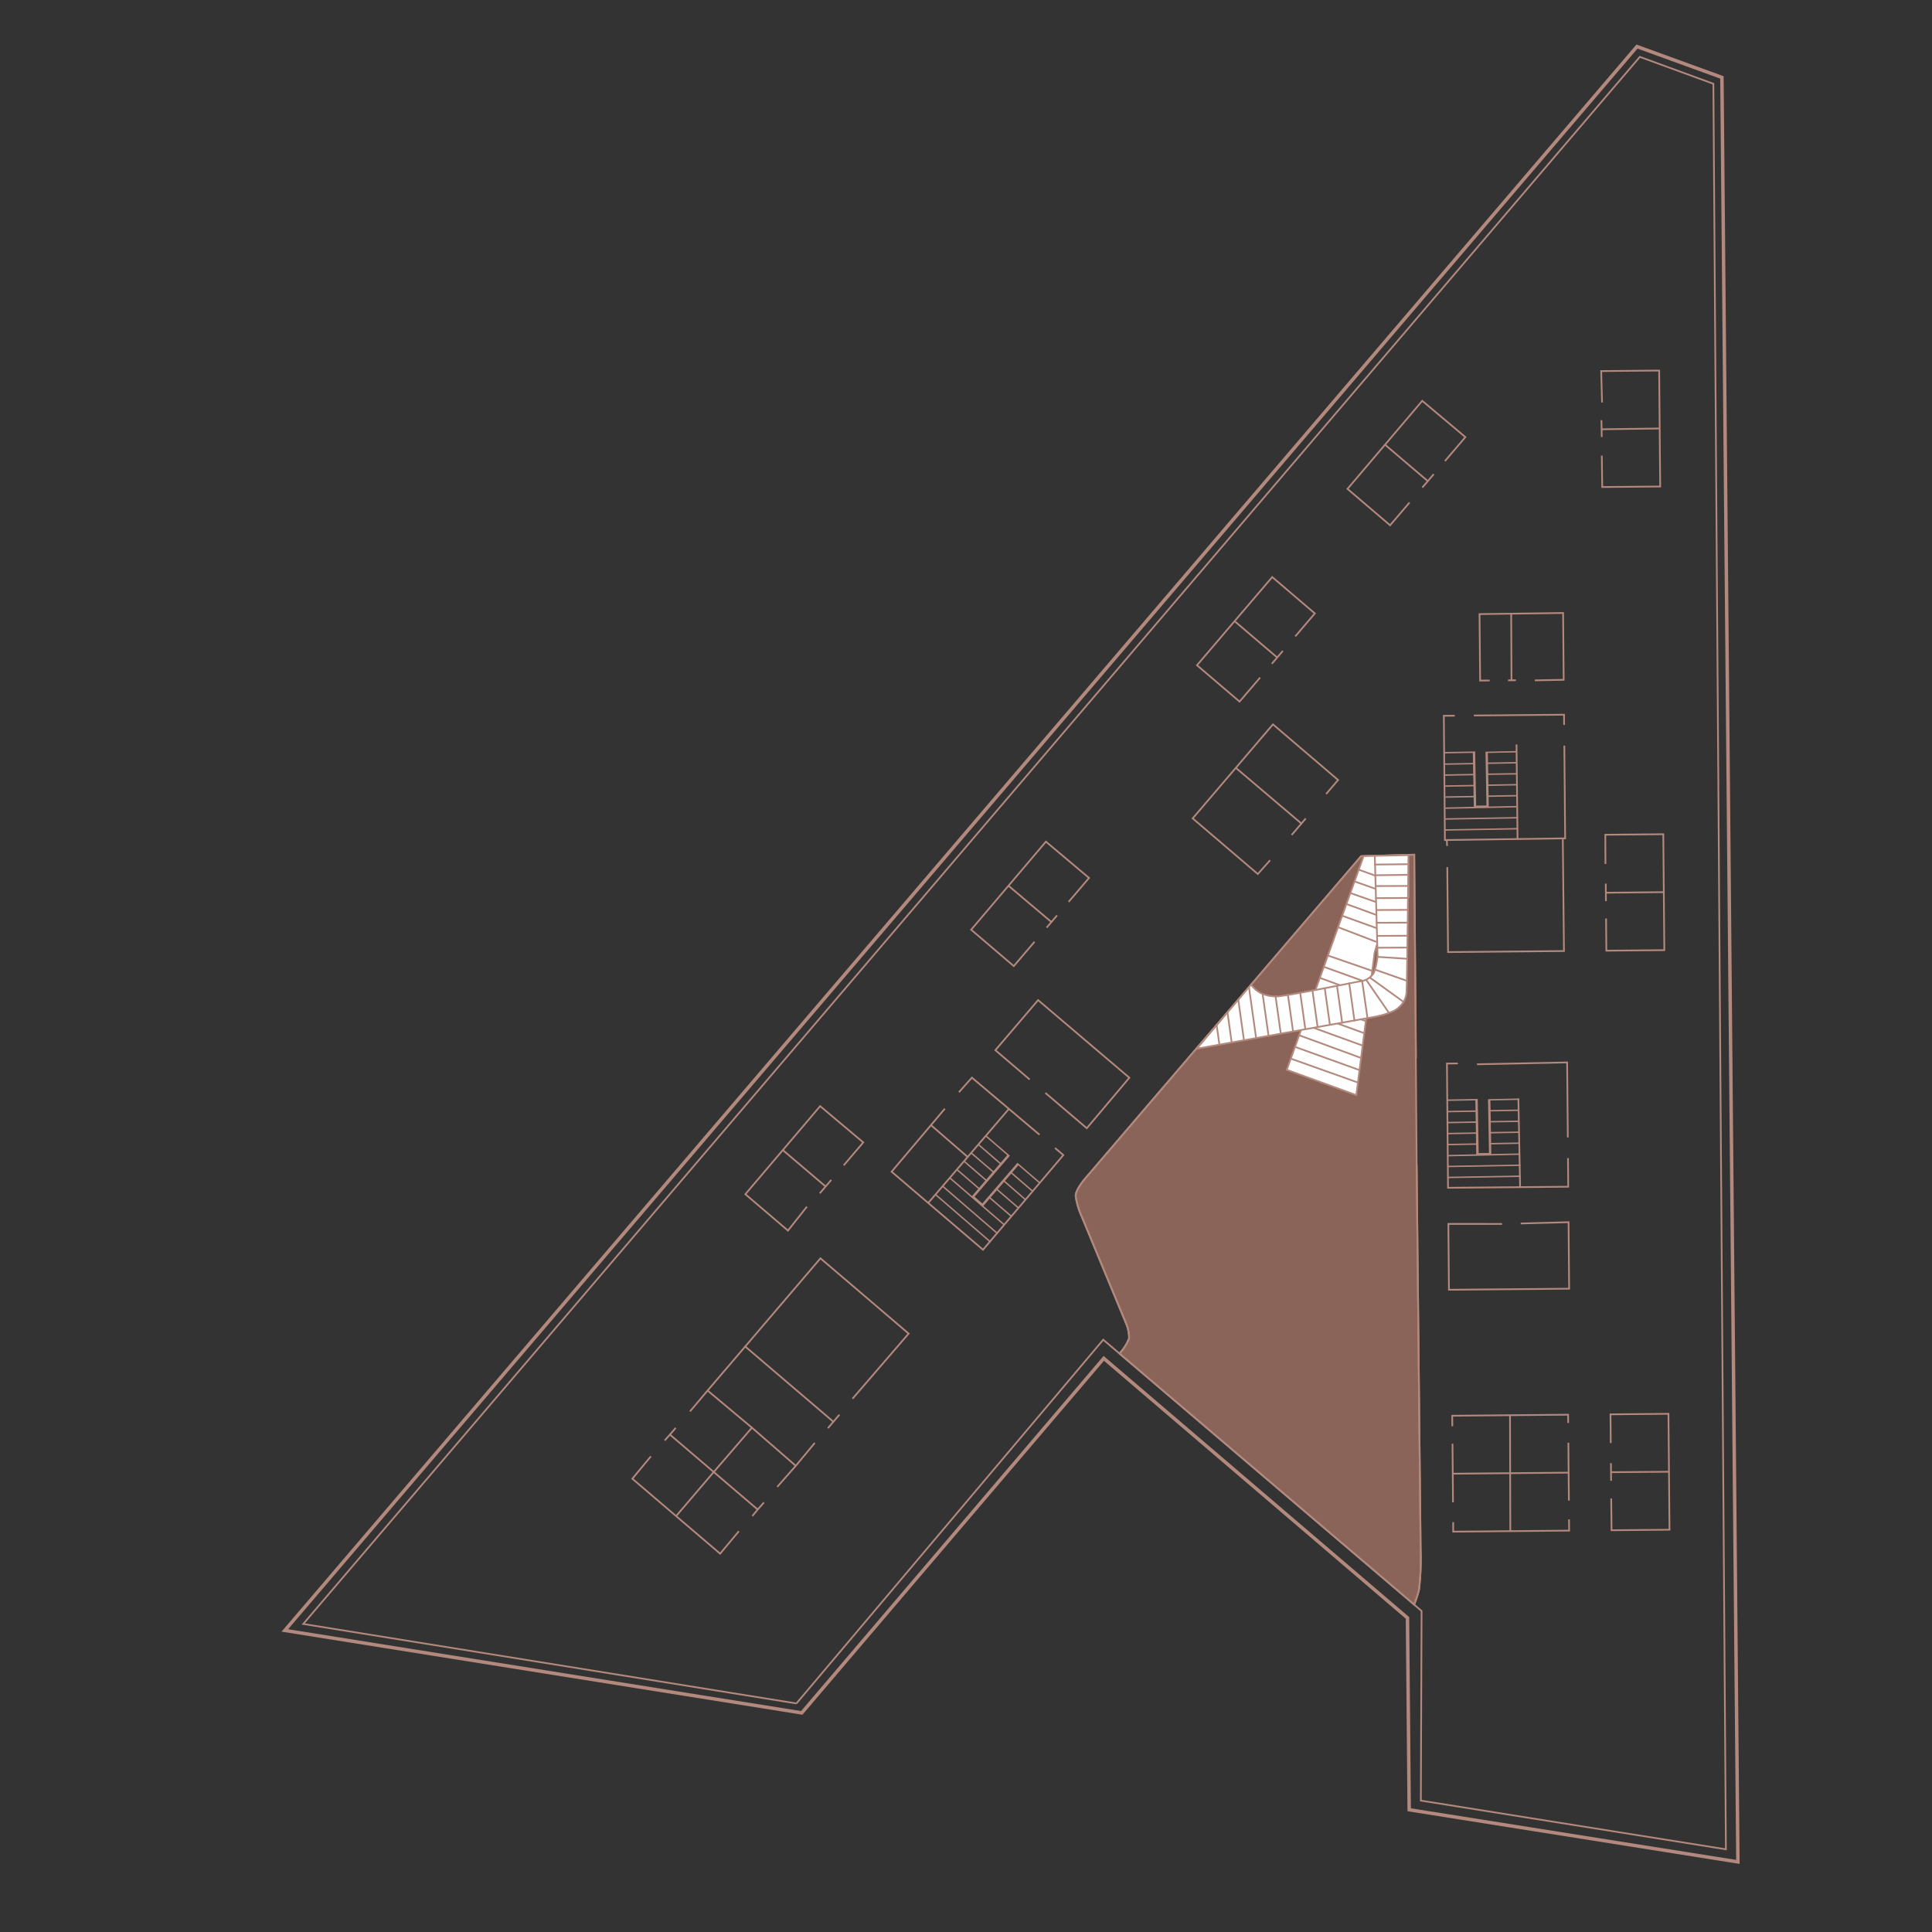 <svg xmlns="http://www.w3.org/2000/svg" xmlns:xlink="http://www.w3.org/1999/xlink" viewBox="0 -85 90 90"><rect x="0" y="-85" width="90" height="90" fill="#333333" stroke="none"/><defs><style>.cls-1,.cls-11,.cls-12,.cls-13,.cls-3,.cls-6{fill:none;}.cls-2{fill:#8a6459;}.cls-11,.cls-13,.cls-2,.cls-3,.cls-4,.cls-5,.cls-6{stroke:#b4897d;}.cls-11,.cls-12,.cls-2,.cls-3,.cls-4,.cls-5,.cls-6{stroke-width:0.08px;}.cls-12,.cls-3,.cls-4{stroke-miterlimit:10;}.cls-4,.cls-5{fill:#fff;}.cls-5,.cls-6{stroke-linecap:square;}.cls-7{clip-path:url(#clip-path);}.cls-8{fill:#b4897d;}.cls-9{clip-path:url(#clip-path-2);}.cls-10{clip-path:url(#clip-path-3);}.cls-12{stroke:#000;}.cls-13{stroke-width:0.16px;}</style><clipPath id="clip-path"><polygon class="cls-1" points="46.633 63.251 43.473 61.514 45.36 58.09 48.521 59.827 46.633 63.251"/></clipPath><clipPath id="clip-path-2"><rect class="cls-1" x="24.921" y="45.804" width="3.635" height="3.91" transform="translate(-10.002 7.188) rotate(-12.92)"/></clipPath><clipPath id="clip-path-3"><polygon class="cls-1" points="38.93 77.487 35.77 75.751 37.657 72.327 40.817 74.063 38.93 77.487"/></clipPath></defs>
<g id='wrapper' transform='rotate(28), scale(1, -1)'>
<title>3</title><g id="Stairs_Outline" data-name="Stairs Outline"><path class="cls-2" d="M43.829,58.139,36.957,70.825l-.253-.14.948-1.725-1.494-.611L35.271,69.87l-.47-.27-4.272-19.17s-.195-.76-.035-1.048A3.483,3.483,0,0,1,31.18,48.68l4.188-3.449a1.73,1.73,0,0,0,.436-.535,2.163,2.163,0,0,0-.064-.836L53.351,39.981a4.49,4.49,0,0,1-.126.724,12.197,12.197,0,0,1-.812,1.686L43.829,58.139"/><path class="cls-3" d="M36.704,70.685l-1.903-1.086-4.272-19.17s-.195-.76-.035-1.048A3.483,3.483,0,0,1,31.18,48.68l4.188-3.449a1.73,1.73,0,0,0,.436-.535,2.163,2.163,0,0,0-.064-.836"/><polyline class="cls-3" points="41.477 62.498 36.957 70.825 36.704 70.685"/><path class="cls-3" d="M53.351,39.981a4.49,4.49,0,0,1-.126.724,12.197,12.197,0,0,1-.812,1.686L43.829,58.139"/><line class="cls-1" x2="7.5"/><path class="cls-4" d="M37.468,65.93l-.939,4.655L34.906,69.66l1.511-10.472,3.414.481Zm2.155-5.708-3.285-.484m3.079,1.03-3.162-.455m-.082.569,3.029.418m-.21.543-2.91-.413m-.084.566,2.784.391m-2.852.17,2.673.363m-.212.561-2.548-.358m2.341.907-2.418-.336m-.078.542,2.284.328m-2.364.225,2.161.34M35.415,66.18l1.975.242m-2.062.317,1.921.276m-.113.56-1.891-.261m-.077.537,1.827.278m-.084.566L35.085,68.42m-.083.575,1.795.257"/></g><g id="Stairs"><path class="cls-5" d="M32.255,58.091l6.659,5.232s.65.531.744.88a1.014,1.014,0,0,1-.06.893c-.183.406-2.87,5.584-2.87,5.584l-1.37-.763,2.292-4.034a3.069,3.069,0,0,0,.229-.802.862.862,0,0,0-.402-.664c-.225-.179-2.283-1.871-2.872-2.289a1.639,1.639,0,0,0-.946-.352,1.291,1.291,0,0,0-.572.138Z"/><line class="cls-6" x1="38.608" y1="63.081" x2="37.589" y2="64.472"/><line class="cls-6" x1="38.121" y1="62.7" x2="37.098" y2="64.109"/><line class="cls-6" x1="37.664" y1="62.342" x2="36.676" y2="63.702"/><line class="cls-6" x1="37.176" y1="62.026" x2="36.206" y2="63.361"/><line class="cls-6" x1="36.734" y1="61.645" x2="35.742" y2="63.011"/><line class="cls-6" x1="36.273" y1="61.293" x2="35.31" y2="62.619"/><line class="cls-6" x1="35.826" y1="60.921" x2="34.829" y2="62.293"/><line class="cls-6" x1="35.36" y1="60.574" x2="34.359" y2="61.953"/><line class="cls-6" x1="34.925" y1="60.188" x2="33.792" y2="61.745"/><line class="cls-6" x1="34.456" y1="59.834" x2="33.067" y2="61.745"/><line class="cls-6" x1="34.005" y1="59.477" x2="32.893" y2="61.009"/><line class="cls-6" x1="33.545" y1="59.122" x2="32.742" y2="60.229"/><line class="cls-6" x1="33.067" y1="58.792" x2="32.558" y2="59.493"/><line class="cls-6" x1="38.938" y1="66.387" x2="37.691" y2="65.825"/><line class="cls-6" x1="39.373" y1="65.471" x2="37.859" y2="65.241"/><line class="cls-6" x1="39.713" y1="64.54" x2="37.869" y2="64.793"/><line class="cls-6" x1="39.354" y1="63.777" x2="37.733" y2="64.619"/><line class="cls-6" x1="38.675" y1="66.839" x2="37.512" y2="66.212"/><line class="cls-6" x1="38.421" y1="67.329" x2="37.224" y2="66.683"/><line class="cls-6" x1="38.163" y1="67.883" x2="36.903" y2="67.204"/><line class="cls-6" x1="37.859" y1="68.395" x2="36.62" y2="67.727"/><line class="cls-6" x1="37.589" y1="68.879" x2="36.334" y2="68.202"/><line class="cls-6" x1="37.352" y1="69.387" x2="36.084" y2="68.707"/><line class="cls-6" x1="37.087" y1="69.832" x2="35.826" y2="69.14"/><line class="cls-6" x1="36.864" y1="70.274" x2="35.56" y2="69.563"/><g class="cls-7"><path class="cls-8" d="M45.405,58.251l2.972,1.646-.032.058-2.972-1.646Zm2.729,2.097L45.177,58.71l-.032.058,2.957,1.638Zm-1.533,2.743.032-.058-1.169-.652.215-.388,1.129.625.032-.058-1.129-.625.216-.389,1.146.63.032-.058-1.146-.63.216-.39,1.139.631.032-.058-1.139-.631.216-.39,1.124.624.032-.058-1.124-.624.217-.392,1.135.633.032-.058-2.906-1.624-.032.058,1.158.65-.215.387-1.149-.636-.032.058,1.149.636-.216.39L44.45,60.059l-.032.058,1.148.636-.216.39-1.132-.627-.032.058,1.132.627-.216.389-1.148-.636-.032.058,1.147.636-.226.407-1.162-.644-.032.058,1.162.644,0,.001.097.054L46.133,59.96l.42.233-1.216,2.19Z"/></g><g class="cls-9"><path class="cls-8" d="M24.67,46.35l3.313-.753.015.065-3.313.753Zm3.432-.255-3.296.749.015.065,3.296-.749Zm-1.193,3.507L26.352,47.14l.468-.106.553,2.443,1.386-.312L28.744,49.1l-1.278.29-.098-.433,1.258-.286-.015-.065-1.258.286-.098-.434,1.274-.294L28.515,48.1l-1.274.294-.098-.435,1.27-.288-.015-.065-1.27.289L27.03,47.46l1.268-.287-.015-.065-1.268.287-.099-.437,1.303-.295-.015-.065-3.29.745.015.065,1.303-.295.098.431-1.281.291.015.065,1.28-.291.098.434-1.28.291.015.065,1.28-.291.098.435-1.308.294.015.065,1.308-.294.098.434-1.279.291.015.065,1.279-.291.103.455-1.296.294.015.065Z"/></g><g class="cls-10"><path class="cls-8" d="M37.701,72.488l2.972,1.646-.032.058-2.972-1.646ZM40.43,74.585l-2.957-1.638-.032.058,2.957,1.638Zm-1.533,2.743.032-.058-1.169-.652.215-.388,1.16.643.032-.058-1.16-.643.216-.389,1.146.63.032-.058-1.146-.63.216-.39,1.139.631.032-.058-1.139-.631.216-.39,1.124.624.032-.058-1.124-.624.217-.392,1.135.633.032-.058L37.232,73.39l-.032.058,1.158.65-.215.387-1.149-.636-.032.058,1.149.636-.216.39-1.149-.636-.032.058,1.148.636-.216.39-1.174-.65-.032.058,1.173.65-.216.389L36.25,75.191l-.032.058,1.147.636-.226.407-1.162-.644-.032.058,1.162.644,0,.001.097.054,1.226-2.208.42.233-1.216,2.19Z"/></g></g><g id="NEW_Inner" data-name="NEW Inner"><polyline class="cls-11" points="18.716 29.383 18.443 28.058 23.693 26.895 23.972 28.228"/><path class="cls-11" d="M19.025,30.695"/><polyline class="cls-11" points="24.195 29.148 24.273 29.532 19.025 30.694 18.937 30.338"/><polyline class="cls-11" points="21.065 27.501 21.649 30.137 22.246 32.773 24.883 32.163 24.581 30.89"/><line class="cls-11" x1="24.375" y1="29.958" x2="24.273" y2="29.532"/><polyline class="cls-11" points="22.246 32.773 19.61 33.33 19.342 32.089"/><line class="cls-11" x1="19.025" y1="30.695" x2="19.116" y2="31.097"/><polyline class="cls-11" points="19.61 33.33 20.194 35.966 25.466 34.798 25.381 34.412"/><line class="cls-11" x1="24.883" y1="32.163" x2="25.164" y2="33.522"/><polyline class="cls-11" points="20.194 35.966 21.36 41.238 26.633 40.07 25.749 36.163"/><line class="cls-11" x1="25.466" y1="34.798" x2="25.559" y2="35.219"/><path class="cls-11" d="M19.674,43.066c-.009-.04-.257-1.398-.257-1.398l-2.548.564L18.019,47.49l2.567-.549-.303-1.37"/><line class="cls-11" x1="19.912" y1="43.897" x2="20.09" y2="44.7"/><line class="cls-11" x1="20.007" y1="44.304" x2="17.453" y2="44.864"/><polyline class="cls-11" points="23.205 50.113 22.392 46.356 27.859 45.145 29.092 50.796 28.594 50.906"/><polyline class="cls-11" points="27.667 51.112 23.638 51.981 23.423 51.099"/><polyline class="cls-11" points="22.988 49.134 25.199 48.626 24.582 45.871"/><line class="cls-11" x1="25.845" y1="51.515" x2="25.199" y2="48.626"/><polyline class="cls-11" points="26.057 53.168 24.002 53.623 24.665 56.617 30.116 55.421 29.469 52.413 26.995 52.96"/><polyline class="cls-11" points="23.243 58.942 22.921 57.485 20.372 58.049 21.521 63.307 24.088 62.757 23.772 61.326"/><polyline class="cls-11" points="23.431 59.787 23.505 60.121 20.946 60.674"/><path class="cls-11" d="M23.592,60.517l-.087-.396"/><polyline class="cls-11" points="31.149 67.445 30.945 66.609 27.049 67.472 28.295 73.096 32.19 72.233 32.005 71.393"/><polyline class="cls-11" points="27.719 70.495 31.635 69.639 31.703 69.946"/><line class="cls-11" x1="31.483" y1="68.953" x2="31.634" y2="69.639"/><polyline class="cls-11" points="26.743 74.74 26.423 73.302 23.876 73.866 25.043 79.139 27.591 78.575 27.288 77.204"/><polyline class="cls-11" points="27.094 76.333 27.007 75.939 26.924 75.564"/><line class="cls-11" x1="24.454" y1="76.503" x2="27.007" y2="75.939"/><polyline class="cls-11" points="29.06 85.207 28.759 83.846 26.21 84.411 27.36 89.668 29.927 89.12 29.61 87.685"/><line class="cls-11" x1="29.437" y1="86.904" x2="29.259" y2="86.103"/><line class="cls-11" x1="26.777" y1="87.052" x2="29.343" y2="86.488"/><polyline class="cls-11" points="35.944 91.341 36.647 90.059 39.02 91.348 36.442 96.095 34.069 94.805 34.791 93.533"/><line class="cls-11" x1="35.153" y1="92.79" x2="35.536" y2="92.105"/><line class="cls-11" x1="37.728" y1="93.721" x2="35.359" y2="92.421"/><polyline class="cls-11" points="38.104 80.633 39.278 81.287 37.793 84.022 34.38 82.149 35.858 79.428 36.249 79.64"/><line class="cls-11" x1="37.321" y1="80.223" x2="37.001" y2="80.048"/><line class="cls-11" x1="35.687" y1="82.832" x2="37.142" y2="80.126"/><polyline class="cls-11" points="36.364 77.854 40.055 79.859 40.283 79.439"/><line class="cls-11" x1="38.753" y1="77.594" x2="40.862" y2="73.729"/><path class="cls-11" d="M35.583,77.429l-.448-.243,2.763-5.088,4.908,2.7s-2.029,3.731-2.062,3.796"/><polyline class="cls-11" points="45.023 74.626 44.379 75.825 46.752 77.114 49.33 72.368 46.957 71.079 46.241 72.398"/><line class="cls-11" x1="45.467" y1="73.823" x2="45.858" y2="73.106"/><line class="cls-11" x1="48.041" y1="74.743" x2="45.662" y2="73.448"/><polyline class="cls-11" points="44.121 63.577 47.788 65.624 49.456 62.555"/><polyline class="cls-11" points="49.915 61.709 50.551 60.536 45.63 57.864 42.868 62.951 43.316 63.194"/><polyline class="cls-11" points="49.402 57.986 51.341 59.084 52.819 56.362 47.898 53.69 46.434 56.385 48.643 57.559"/><polyline class="cls-11" points="59.138 48.652 59.846 47.354 62.218 48.643 59.64 53.388 57.268 52.099 57.907 50.922"/><polyline class="cls-11" points="58.355 50.097 58.554 49.73 58.746 49.377"/><line class="cls-11" x1="60.927" y1="51.015" x2="58.554" y2="49.73"/><line class="cls-11" x1="52.715" y1="45.034" x2="51.412" y2="47.433"/><polyline class="cls-11" points="57.443 47.642 56.82 48.784 52.063 46.2"/><polyline class="cls-11" points="57.859 46.871 58.109 46.411 53.364 43.834 53.154 44.225"/><line class="cls-11" x1="56.156" y1="50.01" x2="56.82" y2="48.784"/><polyline class="cls-11" points="55.717 50.818 55.531 51.156 53.154 49.865 50.788 48.579 51.022 48.149"/><line class="cls-11" x1="55.702" y1="45.102" x2="53.154" y2="49.865"/><polyline class="cls-11" points="42.707 74.75 45.221 70.137 40.476 67.559 38.588 71.035"/><line class="cls-11" x1="37.972" y1="72.146" x2="38.117" y2="71.903"/><path class="cls-12" d="M40.862,73.729"/><line class="cls-11" x1="46.575" y1="63.069" x2="48.585" y2="59.46"/></g><g id="NEW_Outer" data-name="NEW Outer"><polygon class="cls-13" points="30.533 22.132 7.467 14.218 28.444 108.936 32.613 109.524 72.296 36.476 57.635 31.432 53.369 39.286 35.201 43.319 30.533 22.132"/><polyline class="cls-11" points="30.107 22.404 8.083 14.887 28.787 108.574 32.4 109.076 71.527 36.732 57.915 32.063 53.798 39.878 34.772 44.074 30.107 22.404"/></g>
<g class="rooms">
<g id="storey-U2">
        <g id="product-U2-Y06-M">
        </g>
        <g id="product-U2-Y09-I">
        </g>
        <g id="product-U2-X10-M">
        </g>
        <g id="product-U2-Y07-M">
        </g>
        <g id="product-U2-X08-M">
        </g>
        <g id="product-U2-X12-S">
        </g>
        <g id="product-U2-X08-G">
        </g>
        <g id="product-U2-Y08-O">
        </g>
        <g id="product-U2-Y06-I">
        </g>
        <g id="product-U2-X07-G">
        </g>
        <g id="product-U2-X13-R">
        </g>
        <g id="product-U2-X07-H">
        </g>
        <g id="product-U2-Y08-L">
        </g>
        <g id="product-U2-Y08-I">
        </g>
        <g id="product-U2-Y07-J">
        </g>
        <g id="product-U2-X07-K">
        </g>
        <g id="product-U2-X05-A">
        </g>
        <g id="product-U2-X11-A">
        </g>
        <g id="product-U2-Y03-A">
        </g>
        <g id="product-U2-X12-J">
        </g>
        <g id="product-U2-X12-R">
        </g>
        <g id="product-U2-X12-Q">
        </g>
        <g id="product-U2-X12-O">
        </g>
        <g id="product-U2-X06-G">
        </g>
        <g id="product-U2-Y07-I">
        </g>
        <g id="product-U2-X11-I">
        </g>
        <g id="product-U2-X12-T">
        </g>
        <g id="product-U2-X12-R">
        </g>
        <g id="product-U2-X13-Q">
        </g>
    </g>
    <g id="storey-03">
        <g id="product-03-Y03-C">
            <path style="stroke:none; fill:none;"  pointer-events="visible" d="M38.815,91.405 L36.658,90.233 L35.443,92.47 L37.6,93.641 L38.815,91.405"/>
        </g>
        <g id="product-03-Y12-G">
            <path style="stroke:none; fill:none;"  pointer-events="visible" d="M55.77,45.26 L54.559,47.489 L56.658,48.629 L56.826,48.72 L57.419,47.629 L57.377,47.606 L57.849,46.736 L57.891,46.759 L57.982,46.592 L57.655,46.414 L57.709,46.314 L55.77,45.26"/>
        </g>
        <g id="product-03-X14-H">
            <path style="stroke:none; fill:none;"  pointer-events="visible" d="M19.728,33.405 L20.255,35.782 L20.53,35.721 L20.555,35.832 L25.046,34.837 L25.021,34.726 L25.384,34.646 L25.343,34.46 L25.297,34.47 L25.083,33.504 L25.129,33.493 L24.858,32.269 L19.728,33.405"/>
        </g>
        <g id="product-03-X09-D">
            <path style="stroke:none; fill:none;"  pointer-events="visible" d="M23.425,60.202 L21.028,60.733 L21.578,63.217 L23.975,62.687 L23.425,60.202"/>
        </g>
        <g id="product-03-Y05-I">
            <path style="stroke:none; fill:none;"  pointer-events="visible" d="M36.073,79.692 L35.54,80.672 L36.531,81.211 L37.064,80.23 L36.073,79.692"/>
        </g>
        <g id="product-03-Y06-G">
            <path style="stroke:none; fill:none;"  pointer-events="visible" d="M42.34,74.921 L40.802,74.085 L39.651,76.203 L41.189,77.039 L42.34,74.921"/>
        </g>
        <g id="product-03-Y09-H">
            <path style="stroke:none; fill:none;"  pointer-events="visible" d="M46.1,64.332 L47.638,65.167 L48.784,63.058 L47.246,62.223 L46.1,64.332"/>
        </g>
        <g id="product-03-X09-C">
            <path style="stroke:none; fill:none;"  pointer-events="visible" d="M23.417,60.165 L22.858,57.644 L20.462,58.175 L21.02,60.696 L23.417,60.165"/>
        </g>
        <g id="product-03-Y06-H">
            <path style="stroke:none; fill:none;"  pointer-events="visible" d="M39.905,79.402 L41.116,77.173 L39.579,76.337 L38.367,78.567 L39.905,79.402"/>
        </g>
        <g id="product-03-Y06-I">
            <path style="stroke:none; fill:none;"  pointer-events="visible" d="M35.599,77.063 L38.104,78.424 L40.538,73.942 L38.034,72.582 L35.599,77.063"/>
        </g>
        <g id="product-03-X12-D">
            <path style="stroke:none; fill:none;"  pointer-events="visible" d="M19.922,44.385 L17.525,44.916 L18.076,47.4 L20.472,46.87 L19.922,44.385"/>
        </g>
        <g id="product-03-X11-H">
            <path style="stroke:none; fill:none;"  pointer-events="visible" d="M25.604,51.23 L25.055,48.754 L23.346,49.132 L23.895,51.609 L25.604,51.23"/>
        </g>
        <g id="product-03-Y04-H">
            <path style="stroke:none; fill:none;"  pointer-events="visible" d="M31.518,87.649 L34.842,89.455 L37.788,84.033 L34.382,82.183 L35.86,79.463 L33.509,78.185 L32.191,72.233 L28.295,73.096 L31.518,87.649"/>
        </g>
        <g id="product-03-Y12-C">
            <path style="stroke:none; fill:none;"  pointer-events="visible" d="M59.858,47.528 L58.643,49.764 L60.8,50.936 L62.014,48.7 L59.858,47.528"/>
        </g>
        <g id="product-03-Y09-G">
            <path style="stroke:none; fill:none;"  pointer-events="visible" d="M47.324,62.08 L48.862,62.915 L50.073,60.686 L48.535,59.85 L47.324,62.08"/>
        </g>
        <g id="product-03-Y7-M">
            <path style="stroke:none; fill:none;"  pointer-events="visible" d="M30.411,49.817 L30.422,49.866 L34.945,70.288 L37.017,70.578 L53.892,39.2 L35.56,43.261 L35.76,44.162 L35.77,44.208 L35.78,44.3 L35.78,44.393 L35.769,44.485 L35.749,44.576 L35.718,44.663 L35.679,44.747 L35.63,44.826 L35.573,44.899 L35.508,44.966 L35.474,44.993 L30.762,48.879 L30.735,48.901 L30.662,48.971 L30.597,49.049 L30.541,49.133 L30.493,49.223 L30.454,49.317 L30.425,49.414 L30.406,49.514 L30.398,49.615 L30.399,49.716 L30.411,49.817"/>
        </g>
        <g id="product-03-Y10-K">
            <path style="stroke:none; fill:none;"  pointer-events="visible" d="M49.411,54.703 L48.163,54.026 L47.544,55.166 L48.791,55.844 L49.411,54.703"/>
        </g>
        <g id="product-03-Y10-L">
            <path style="stroke:none; fill:none;"  pointer-events="visible" d="M48.728,55.962 L47.48,55.284 L46.903,56.346 L48.151,57.023 L48.728,55.962"/>
        </g>
        <g id="product-03-Y05-H">
            <path style="stroke:none; fill:none;"  pointer-events="visible" d="M37.156,80.28 L35.913,82.568 L37.861,83.626 L39.104,81.338 L37.156,80.28"/>
        </g>
        <g id="product-03-X12-C">
            <path style="stroke:none; fill:none;"  pointer-events="visible" d="M19.355,41.827 L16.959,42.358 L17.509,44.842 L19.906,44.312 L19.355,41.827"/>
        </g>
        <g id="product-03-Y12-L">
            <path style="stroke:none; fill:none;"  pointer-events="visible" d="M51.167,48.718 L53.137,49.789 L54.342,47.571 L52.213,46.414 L52.046,46.324 L51.453,47.415 L51.495,47.438 L51.022,48.307 L50.981,48.285 L50.89,48.452 L51.216,48.629 L51.167,48.718"/>
        </g>
        <g id="product-03-Y10-G">
            <path style="stroke:none; fill:none;"  pointer-events="visible" d="M52.228,56.234 L50.979,55.555 L50.359,56.696 L51.609,57.374 L52.228,56.234"/>
        </g>
        <g id="product-03-Y12-H">
            <path style="stroke:none; fill:none;"  pointer-events="visible" d="M55.259,50.825 L55.585,51.003 L55.676,50.836 L55.634,50.813 L56.107,49.943 L56.148,49.966 L56.741,48.874 L56.574,48.783 L54.475,47.643 L53.271,49.861 L55.21,50.915 L55.259,50.825"/>
        </g>
        <g id="product-03-X11-G">
            <path style="stroke:none; fill:none;"  pointer-events="visible" d="M24.501,46.251 L22.792,46.63 L23.311,48.973 L25.02,48.594 L24.501,46.251"/>
        </g>
        <g id="product-03-Y07-D">
            <path style="stroke:none; fill:none;"  pointer-events="visible" d="M46.66,76.963 L47.875,74.727 L45.718,73.555 L44.503,75.792 L46.66,76.963"/>
        </g>
        <g id="product-03-X13-T">
        </g>
        <g id="product-03-X10-I">
            <path style="stroke:none; fill:none;"  pointer-events="visible" d="M26.083,53.363 L26.684,56.078 L28.223,55.738 L27.622,53.023 L26.083,53.363"/>
        </g>
        <g id="product-03-Y09-I">
            <path style="stroke:none; fill:none;"  pointer-events="visible" d="M43.333,62.828 L45.837,64.188 L48.271,59.707 L45.767,58.346 L43.333,62.828"/>
        </g>
        <g id="product-03-X07-G">
            <path style="stroke:none; fill:none;"  pointer-events="visible" d="M27.462,67.719 L28.046,70.355 L31.259,69.643 L30.675,67.007 L27.462,67.719"/>
        </g>
        <g id="product-03-X07-J">
            <path style="stroke:none; fill:none;"  pointer-events="visible" d="M29.825,72.419 L31.777,71.987 L31.302,69.839 L29.349,70.271 L29.825,72.419"/>
        </g>
        <g id="product-03-X07-H">
            <path style="stroke:none; fill:none;"  pointer-events="visible" d="M29.63,72.462 L29.154,70.314 L28.09,70.55 L28.565,72.698 L29.63,72.462"/>
        </g>
        <g id="product-03-X15-J">
            <path style="stroke:none; fill:none;"  pointer-events="visible" d="M23.693,27.009 L21.158,27.57 L21.707,30.046 L23.878,29.565 L23.853,29.454 L24.217,29.373 L24.175,29.188 L24.13,29.198 L23.915,28.231 L23.961,28.22 L23.693,27.009"/>
        </g>
        <g id="product-03-X6-C">
            <path style="stroke:none; fill:none;"  pointer-events="visible" d="M26.361,73.46 L23.964,73.991 L24.515,76.476 L26.911,75.945 L26.361,73.46"/>
        </g>
        <g id="product-03-Y07-C">
            <path style="stroke:none; fill:none;"  pointer-events="visible" d="M46.969,71.253 L45.754,73.49 L47.911,74.661 L49.126,72.425 L46.969,71.253"/>
        </g>
        <g id="product-03-X14-G">
            <path style="stroke:none; fill:none;"  pointer-events="visible" d="M19.081,30.9 L19.122,31.085 L19.168,31.075 L19.181,31.132 L19.382,32.042 L19.336,32.052 L19.605,33.265 L22.14,32.703 L21.591,30.227 L19.42,30.708 L19.444,30.819 L19.081,30.9"/>
        </g>
        <g id="product-03-X6-D">
            <path style="stroke:none; fill:none;"  pointer-events="visible" d="M26.927,76.018 L24.531,76.549 L25.081,79.034 L27.478,78.503 L26.927,76.018"/>
        </g>
        <g id="product-03-Y12-D">
            <path style="stroke:none; fill:none;"  pointer-events="visible" d="M59.549,53.238 L60.764,51.002 L58.607,49.83 L57.392,52.066 L59.549,53.238"/>
        </g>
        <g id="product-03-Y07-G">
            <path style="stroke:none; fill:none;"  pointer-events="visible" d="M38.087,72.019 L37.997,72.186 L42.613,74.694 L45.014,70.274 L44.766,70.139 L44.815,70.05 L40.773,67.854 L40.724,67.943 L40.398,67.766 L38.56,71.149 L38.601,71.171 L38.129,72.041 L38.087,72.019"/>
        </g>
        <g id="product-03-X04-D">
            <path style="stroke:none; fill:none;"  pointer-events="visible" d="M29.263,86.563 L26.866,87.094 L27.416,89.579 L29.813,89.048 L29.263,86.563"/>
        </g>
        <g id="product-03-X13-G">
            <path style="stroke:none; fill:none;"  pointer-events="visible" d="M20.337,36.153 L21.444,41.154 L26.574,40.017 L25.721,36.168 L25.675,36.178 L25.474,35.268 L25.461,35.212 L25.507,35.201 L25.466,35.017 L25.103,35.097 L25.079,34.986 L20.587,35.98 L20.612,36.092 L20.337,36.153"/>
        </g>
        <g id="product-03-X15-H">
            <path style="stroke:none; fill:none;"  pointer-events="visible" d="M18.475,28.164 L18.744,29.377 L18.79,29.367 L18.991,30.277 L19.004,30.333 L18.958,30.343 L18.999,30.529 L19.362,30.448 L19.387,30.56 L21.558,30.079 L21.01,27.603 L18.475,28.164"/>
        </g>
        <g id="product-03-X04-C">
            <path style="stroke:none; fill:none;"  pointer-events="visible" d="M28.696,84.005 L26.3,84.536 L26.85,87.021 L29.247,86.49 L28.696,84.005"/>
        </g>
        <g id="product-03-Y12-I">
            <path style="stroke:none; fill:none;"  pointer-events="visible" d="M52.723,45.078 L52.13,46.169 L52.297,46.26 L54.426,47.416 L55.636,45.188 L53.667,44.118 L53.613,44.218 L53.286,44.041 L53.196,44.208 L53.237,44.23 L52.764,45.1 L52.723,45.078"/>
        </g>
        <g id="product-03-Y08-H">
            <path style="stroke:none; fill:none;"  pointer-events="visible" d="M47.7,65.576 L42.955,62.999 L40.5,67.519 L45.245,70.097 L47.7,65.576"/>
        </g>
        <g id="product-03-X14-G">
            <path style="stroke:none; fill:none;"  pointer-events="visible" d="M22.616,46.437 L27.723,45.306 L26.59,40.194 L21.484,41.325 L22.616,46.437"/>
        </g>
        <g id="product-03-X14-I">
            <path style="stroke:none; fill:none;"  pointer-events="visible" d="M21.74,30.195 L22.288,32.67 L24.823,32.109 L24.554,30.896 L24.508,30.906 L24.306,29.996 L24.294,29.939 L24.34,29.929 L24.299,29.744 L23.936,29.825 L23.911,29.714 L21.74,30.195"/>
        </g>
        <g id="product-03-Y-10-H">
            <path style="stroke:none; fill:none;"  pointer-events="visible" d="M51.545,57.492 L50.295,56.813 L49.664,57.976 L50.913,58.655 L51.545,57.492"/>
        </g>
        <g id="product-03-X11-I">
            <path style="stroke:none; fill:none;"  pointer-events="visible" d="M25.896,51.166 L28.679,50.549 L27.576,45.57 L24.794,46.186 L25.896,51.166"/>
        </g>
        <g id="product-03-X10-L">
            <path style="stroke:none; fill:none;"  pointer-events="visible" d="M28.325,55.715 L29.711,55.408 L29.425,54.116 L28.038,54.423 L28.325,55.715"/>
        </g>
        <g id="product-03-Y05-A">
            <path style="stroke:none; fill:none;"  pointer-events="visible" d="M57.29,52.097 L59.827,47.426 L62.116,48.669 L59.579,53.34 L57.29,52.097"/>
            <path style="stroke:none; fill:none;"  pointer-events="visible" d="M52.805,56.389 L52.586,56.792 L52.559,56.777 L51.561,58.614 L51.589,58.628 L47.788,65.624 L47.7,65.576 L42.716,74.75 L42.805,74.798 L37.563,84.446 L43.89,87.883 L71.632,36.816 L57.916,32.108 L54.613,38.184 L55.973,38.923 L53.388,43.682 L58.199,46.296 L52.696,56.329 L52.805,56.389"/>
            <path style="stroke:none; fill:none;"  pointer-events="visible" d="M49.227,72.395 L46.792,76.877 L46.79,76.881 L46.69,77.065 L44.402,75.822 L46.939,71.151 L49.227,72.395"/>
        </g>
        <g id="product-03-Y05-C">
            <path style="stroke:none; fill:none;"  pointer-events="visible" d="M29.092,50.796 L23.625,52.007 L23.988,53.649 L26.087,53.185 L26.101,53.244 L26.11,53.242 L26.113,53.254 L27.08,53.04 L27.077,53.028 L27.087,53.025 L27.074,52.967 L29.456,52.44 L31.388,61.165 L32.515,66.251 L30.943,66.6 L31.144,67.508 L30.802,67.583 L31.122,69.028 L31.464,68.953 L31.685,69.948 L31.343,70.024 L31.663,71.469 L32.005,71.393 L32.195,72.253 L33.509,78.185 L36.176,79.634 L37.046,80.107 L37.248,80.217 L38.118,80.689 L39.265,81.312 L40.055,79.859 L35.135,77.185 L37.884,72.124 L37.972,72.172 L42.955,62.999 L42.867,62.951 L45.617,57.889 L50.538,60.563 L51.341,59.084 L49.481,58.005 L49.473,58.001 L49.479,57.989 L48.609,57.517 L48.603,57.528 L48.594,57.523 L46.42,56.411 L47.727,54.006 L47.885,53.716 L47.973,53.764 L53.262,44.026 L53.174,43.979 L55.937,38.892 L54.618,38.175 L51.134,44.59 L48.354,49.706 L43.639,58.389 L37.017,70.578 L34.945,70.288 L31.568,55.038 L30.422,49.866 L30.411,49.817 L30.399,49.716 L30.398,49.615 L30.406,49.514 L30.425,49.414 L30.454,49.317 L30.493,49.223 L30.541,49.133 L30.597,49.049 L30.662,48.971 L30.735,48.901 L30.762,48.879 L35.013,45.374 L35.039,45.353 L35.112,45.282 L35.177,45.204 L35.234,45.12 L35.282,45.03 L35.32,44.937 L35.349,44.84 L35.368,44.74 L35.377,44.639 L35.376,44.537 L35.364,44.437 L35.353,44.387 L35.35,44.388 L35.203,43.727 L27.887,45.352 L29.092,50.796"/>
        </g>
        <g id="product-03-Y00-A">
            <path style="stroke:none; fill:none;"  pointer-events="visible" d="M38.917,91.375 L36.379,96.045 L34.091,94.802 L36.628,90.132 L38.917,91.375"/>
            <path style="stroke:none; fill:none;"  pointer-events="visible" d="M31.518,87.649 L29.424,78.192 L22.394,79.749 L25.902,95.59 L28.729,108.354 L32.482,108.882 L37.498,99.65 L40.081,94.894 L42.595,90.267 L43.89,87.883 L37.563,84.446 L37.563,84.446 L37.563,84.446 L34.842,89.455 L31.518,87.649"/>
            <path style="stroke:none; fill:none;"  pointer-events="visible" d="M27.36,89.668 L26.21,84.479 L28.753,83.916 L29.902,89.105 L27.36,89.668"/>
        </g>
        <g id="product-03-Y10-I">
            <path style="stroke:none; fill:none;"  pointer-events="visible" d="M49.502,54.753 L48.187,57.174 L49.572,57.926 L50.887,55.505 L49.502,54.753"/>
        </g>
        <g id="product-03-Y03-D">
            <path style="stroke:none; fill:none;"  pointer-events="visible" d="M36.349,95.944 L37.564,93.707 L35.407,92.535 L34.193,94.772 L36.349,95.944"/>
        </g>
        <g id="product-03-X10-H">
            <path style="stroke:none; fill:none;"  pointer-events="visible" d="M25.194,56.408 L26.583,56.101 L26.297,54.808 L24.908,55.116 L25.194,56.408"/>
        </g>
        <g id="product-03-10-K">
            <path style="stroke:none; fill:none;"  pointer-events="visible" d="M28.009,54.292 L29.396,53.985 L29.134,52.805 L27.748,53.112 L28.009,54.292"/>
        </g>
        <g id="product-03-Y05-J">
            <path style="stroke:none; fill:none;"  pointer-events="visible" d="M36.482,81.302 L35.341,80.683 L34.681,81.899 L35.821,82.519 L36.482,81.302"/>
        </g>
        <g id="product-03-X10-G">
            <path style="stroke:none; fill:none;"  pointer-events="visible" d="M24.879,54.985 L26.267,54.678 L25.981,53.386 L24.593,53.693 L24.879,54.985"/>
        </g>
        <g id="product-03-Y11-G">
            <path style="stroke:none; fill:none;"  pointer-events="visible" d="M47.997,53.777 L52.613,56.285 L52.747,56.039 L52.499,55.904 L52.681,55.57 L52.928,55.705 L55.325,51.294 L55.077,51.159 L55.126,51.069 L51.086,48.869 L51.035,48.963 L50.709,48.786 L50.618,48.953 L50.659,48.975 L50.187,49.845 L50.145,49.823 L47.997,53.777"/>
        </g>
        <g id="product-03-X06-A">
            <path style="stroke:none; fill:none;"  pointer-events="visible" d="M20.372,58.117 L22.915,57.554 L24.064,62.744 L21.521,63.307 L20.372,58.117"/>
            <path style="stroke:none; fill:none;"  pointer-events="visible" d="M34.638,43.853 L34.72,43.834 L29.999,22.518 L8.051,14.986 L10.714,27.03 L15.966,50.727 L15.967,50.727 L16.752,54.272 L20.248,70.059 L20.642,71.836 L22.394,79.749 L25.033,79.165 L23.875,73.934 L26.418,73.371 L27.576,78.601 L29.424,78.192 L27.032,67.394 L27.032,67.394 L24.552,56.197 L24.583,56.19 L24.131,54.15 L24.101,54.156 L22.379,46.383 L22.594,46.336 L21.484,41.325 L21.368,41.351 L19.008,30.696 L18.418,28.033 L23.689,26.865 L24.86,32.151 L25.638,35.663 L26.225,38.312 L26.615,40.072 L26.566,40.083 L27.7,45.205 L27.847,45.172 L27.887,45.352 L34.639,43.857 L34.638,43.853"/>
            <path style="stroke:none; fill:none;"  pointer-events="visible" d="M19.412,41.737 L20.562,46.927 L18.019,47.49 L16.869,42.3 L19.412,41.737"/>
        </g>
        <g id="product-03-X08-G">
            <path style="stroke:none; fill:none;"  pointer-events="visible" d="M32.512,66.242 L30.119,55.433 L24.651,56.644 L27.045,67.453 L32.512,66.242"/>
        </g>
    </g>
    <g id="storey-05">
        <g id="product-05-Y09-H">
        </g>
        <g id="product-05-X11-C">
        </g>
        <g id="product-05-X11-H">
        </g>
        <g id="product-05-Y04-G">
        </g>
        <g id="product-05-Y10-I">
        </g>
        <g id="product-05-X10-I">
        </g>
        <g id="product-05-X03-C">
        </g>
        <g id="product-05-Y10-G">
        </g>
        <g id="product-05-Y10-H">
        </g>
        <g id="product-05-Y10-K">
        </g>
        <g id="product-05-Y05-H">
        </g>
        <g id="product-05-Y05-I">
        </g>
        <g id="product-05-Y10-L">
        </g>
        <g id="product-05-Y05-J">
        </g>
        <g id="product-05-X09-D">
        </g>
        <g id="product-05-X10-K">
        </g>
        <g id="product-05-X10-L">
        </g>
        <g id="product-05-X05-C">
        </g>
        <g id="product-05-X10-G">
        </g>
        <g id="product-05-X10-H">
        </g>
        <g id="product-05-X06-G">
        </g>
        <g id="product-05-X06-H">
        </g>
        <g id="product-05-X05-D">
        </g>
        <g id="product-05-Y07-C">
        </g>
        <g id="product-05-Y09-C">
        </g>
        <g id="product-05-Y09-D">
        </g>
        <g id="product-05-Y03-D">
        </g>
        <g id="product-05-Y03-C">
        </g>
        <g id="product-05-X07-H">
        </g>
        <g id="product-05-Y07-D">
        </g>
        <g id="product-05-X07-J">
        </g>
        <g id="product-05-Y08-H">
        </g>
        <g id="product-05-Y07-M">
        </g>
        <g id="product-05-X03-D">
        </g>
        <g id="product-05-Y06-H">
        </g>
        <g id="product-05-Y06-G">
        </g>
        <g id="product-05-Y09-G">
        </g>
        <g id="product-05-X11-D">
        </g>
        <g id="product-05-X07-G">
        </g>
        <g id="product-05-X11-G">
        </g>
        <g id="product-05-X09-C">
        </g>
        <g id="product-05-X11-I">
        </g>
        <g id="product-05-Y06-I">
        </g>
        <g id="product-05-X13-T">
        </g>
        <g id="product-05-X02-A">
        </g>
        <g id="product-05-Y07-G">
        </g>
        <g id="product-05-X08-G">
        </g>
        <g id="product-05-Y02-A">
        </g>
        <g id="product-05-Y05-G">
        </g>
        <g id="product-05-Y05-A">
        </g>
        <g id="product-05-X04-A">
        </g>
        <g id="product-05-Y00-A">
        </g>
        <g id="product-05-Y09-I">
        </g>
    </g>
    <g id="storey-U1">
        <g id="product-U1-X08-M">
        </g>
        <g id="product-U1-X07-H">
        </g>
        <g id="product-U1-X13-R">
        </g>
        <g id="product-U1-X12-O">
        </g>
        <g id="product-U1-X07-G">
        </g>
        <g id="product-U1-X08-G">
        </g>
        <g id="product-U1-X08-I">
        </g>
        <g id="product-U1-Y07-J">
        </g>
        <g id="product-U1-Y03-A">
        </g>
        <g id="product-U1-X07-K">
        </g>
        <g id="product-U1-Y06-I">
        </g>
        <g id="product-U1-Y09-I">
        </g>
        <g id="product-U1-X12-N">
        </g>
        <g id="product-U1-X11-I">
        </g>
        <g id="product-U1-X12-J">
        </g>
        <g id="product-U1-X06-G">
        </g>
        <g id="product-U1-X15-S">
        </g>
        <g id="product-U1-X12-L">
        </g>
        <g id="product-U1-X08-Lb">
        </g>
        <g id="product-U1-X16-T">
        </g>
        <g id="product-U1-X09-O">
        </g>
        <g id="product-U1-X08-Ka">
        </g>
        <g id="product-U1-X08-La">
        </g>
        <g id="product-U1-Y07-O">
        </g>
        <g id="product-U1-X08-Kb">
        </g>
        <g id="product-U1-X08-Kc">
        </g>
        <g id="product-U1-X08-N">
        </g>
        <g id="product-U1-X11-O">
        </g>
        <g id="product-U1-X12-R">
        </g>
        <g id="product-U1-X12-Q">
        </g>
        <g id="product-U1-Y10-I">
        </g>
        <g id="product-U1-Y08-L">
        </g>
        <g id="product-U1-X12-T">
        </g>
        <g id="product-U1-Y07-I">
        </g>
        <g id="product-U1-Y11-O">
        </g>
        <g id="product-U1-X09-I">
        </g>
        <g id="product-U1-X12-M">
        </g>
        <g id="product-U1-Y06-M">
        </g>
        <g id="product-U1-Y08-I">
        </g>
        <g id="product-U1-Y07-P">
        </g>
        <g id="product-U1-Y08-N">
        </g>
        <g id="product-U1-X11-N">
        </g>
        <g id="product-U1-X05-A">
        </g>
    </g>
    <g id="storey-U3">
        <g id="product-U3-X10-M">
        </g>
        <g id="product-U3-Y03-A">
        </g>
        <g id="product-U3-X11-I">
        </g>
        <g id="product-U3-X12-J">
        </g>
        <g id="product-U3-X04-A">
        </g>
        <g id="product-U3-Y07-M">
        </g>
        <g id="product-U3-X07-A">
        </g>
        <g id="product-U3-Y09-I">
        </g>
        <g id="product-U3-Y6-I">
        </g>
        <g id="product-U3-Y08-I">
        </g>
        <g id="product-U3-Y08-L">
        </g>
        <g id="product-U3-Y07-J">
        </g>
        <g id="product-U3-X10-N">
        </g>
        <g id="product-U3-X07-H">
        </g>
        <g id="product-U3-X12-O">
        </g>
        <g id="product-U3-X12-R">
        </g>
        <g id="product-U3-X12Q">
        </g>
        <g id="product-U3-X13-P">
        </g>
        <g id="product-U3-X07-G">
        </g>
        <g id="product-U3-Y06-M">
        </g>
        <g id="product-U3-Y07-I">
        </g>
        <g id="product-U3-X07-K">
        </g>
        <g id="product-U3-X06-G">
        </g>
        <g id="product-U3-X08-G">
        </g>
    </g>
    <g id="storey-04">
        <g id="product-04-X11-H">
        </g>
        <g id="product-04-Y03-D">
        </g>
        <g id="product-04-Y09-H">
        </g>
        <g id="product-04-Y09-G">
        </g>
        <g id="product-04-Y06-G">
        </g>
        <g id="product-04-Y06-H">
        </g>
        <g id="product-04-X06-C">
        </g>
        <g id="product-04-X06-D">
        </g>
        <g id="product-04-Y08-C">
        </g>
        <g id="product-04-Y08-D">
        </g>
        <g id="product-04-Y11-G">
        </g>
        <g id="product-04-X13-J">
        </g>
        <g id="product-04-X09-C">
        </g>
        <g id="product-04-X09-D">
        </g>
        <g id="product-04-X03-D">
        </g>
        <g id="product-04-X13-I">
        </g>
        <g id="product-04-Y12-G">
        </g>
        <g id="product-04-X11-D">
        </g>
        <g id="product-04-X11-C">
        </g>
        <g id="product-04-X08-G">
        </g>
        <g id="product-04-X03-C">
        </g>
        <g id="product-04-Y03-C">
        </g>
        <g id="product-04-Y06-C">
        </g>
        <g id="product-04-Y06-D">
        </g>
        <g id="product-04-X13-G">
        </g>
        <g id="product-04-X13-H">
        </g>
        <g id="product-04-X07-H">
        </g>
        <g id="product-04-X07-J">
        </g>
        <g id="product-04-X07-G">
        </g>
        <g id="product-04-X11-G">
        </g>
        <g id="product-04-Y10-I">
        </g>
        <g id="product-04-X11-I">
        </g>
        <g id="product-04-Y10-G">
        </g>
        <g id="product-04-Y10-L">
        </g>
        <g id="product-04-Y09-I">
        </g>
        <g id="product-04-Y06-I">
        </g>
        <g id="product-04-Y10-K">
        </g>
        <g id="product-04-X13-T">
        </g>
        <g id="product-04-Y-10-H">
        </g>
        <g id="product-04-Y10-A">
        </g>
        <g id="product-04-X02-A">
        </g>
        <g id="product-04-X13-A">
        </g>
        <g id="product-04-Y05-G">
        </g>
        <g id="product-04-X12-G">
        </g>
        <g id="product-04-Y12-A">
        </g>
        <g id="product-04-X10-I">
        </g>
        <g id="product-04-X10-H">
        </g>
        <g id="product-04-X10-G">
        </g>
        <g id="product-04-10-K">
        </g>
        <g id="product-04-Y11-H">
        </g>
        <g id="product-04-X10-L">
        </g>
        <g id="product-04-Y13-G">
        </g>
        <g id="product-04-Y07-G">
        </g>
        <g id="product-04-Y13-A">
        </g>
        <g id="product-04-X09-H">
        </g>
        <g id="product-04-Y10-D">
        </g>
        <g id="product-04-Y10-C">
        </g>
        <g id="product-04-X09-G">
        </g>
        <g id="product-XX-XX">
        </g>
        <g id="product-04-X10-A">
        </g>
        <g id="product-04-X13-D">
        </g>
        <g id="product-04-Y13-C">
        </g>
        <g id="product-04-Y02-A">
        </g>
        <g id="product-04-Y00-A">
        </g>
        <g id="product-04-Y05-H">
        </g>
        <g id="product-04-Y05-I">
        </g>
        <g id="product-04-Y05-J">
        </g>
        <g id="product-04-X03-A">
        </g>
        <g id="product-04-Y13-D">
        </g>
        <g id="product-04-Y04-H">
        </g>
        <g id="product-04-X13-C">
        </g>
    </g>
    <g id="storey-02">
        <g id="product-02-X06-K">
        </g>
        <g id="product-02-X11-G">
        </g>
        <g id="product-02-X07-G">
        </g>
        <g id="product-02-X10-L">
        </g>
        <g id="product-02-X07-J">
        </g>
        <g id="product-02-X07-H">
        </g>
        <g id="product-02-X10-H">
        </g>
        <g id="product-02-X10-J">
        </g>
        <g id="product-02-Y08-C">
        </g>
        <g id="product-02-X05-D">
        </g>
        <g id="product-02-X10-A">
        </g>
        <g id="product-02-X12-K">
        </g>
        <g id="product-02-X11-I">
        </g>
        <g id="product-XX-XX">
        </g>
        <g id="product-02-Y06-K">
        </g>
        <g id="product-02-Y09-G">
        </g>
        <g id="product-02-X12-C">
        </g>
        <g id="product-02-X12-D">
        </g>
        <g id="product-02-X09-E">
        </g>
        <g id="product-02-X08-K">
        </g>
        <g id="product-02-X09-K">
        </g>
        <g id="product-02-X05-C">
        </g>
        <g id="product-02-X08-E">
        </g>
        <g id="product-02-X10-B">
        </g>
        <g id="product-02-X09-E">
        </g>
        <g id="product-02-Y08-L">
        </g>
        <g id="product-02-Y10-G">
        </g>
        <g id="product-02-X13-S">
        </g>
        <g id="product-02-X11-A">
        </g>
        <g id="product-02-X11-E">
        </g>
        <g id="product-02-Y09-I">
        </g>
        <g id="product-02-Y08-G">
        </g>
        <g id="product-02-Y04-G">
        </g>
        <g id="product-02-Y03-G">
        </g>
        <g id="product-02-X06-E">
        </g>
        <g id="product-02-X07-I">
        </g>
        <g id="product-02-X09-Ga">
        </g>
        <g id="product-02-X07-E">
        </g>
        <g id="product-02-Y07-M">
        </g>
        <g id="product-02-X03-C">
        </g>
        <g id="product-02-Y05-G">
        </g>
        <g id="product-02-X08-H">
        </g>
        <g id="product-02-X08-I">
        </g>
        <g id="product-02-X13-A">
        </g>
        <g id="product-02-X09-Gb">
        </g>
        <g id="product-02-X09-Gc">
        </g>
        <g id="product-02-X12-H">
        </g>
        <g id="product-02-X09-Ha">
        </g>
        <g id="product-02-Y09-M">
        </g>
        <g id="product-02-Y06-G">
        </g>
        <g id="product-02-X12-F">
        </g>
        <g id="product-02-Y08-K">
        </g>
        <g id="product-02-X08-G">
        </g>
        <g id="product-02-X12-E">
        </g>
        <g id="product-02-X11-F">
        </g>
        <g id="product-02-X10-F">
        </g>
        <g id="product-02-Y09-H">
        </g>
        <g id="product-02-X04-A">
        </g>
        <g id="product-02-Y02-C">
        </g>
    </g>
    <g id="storey-07L">
        <g id="product-07-Y06-I">
        </g>
        <g id="product-07-Y06-G">
        </g>
        <g id="product-07-Y06-H">
        </g>
        <g id="product-07-X07-G">
        </g>
        <g id="product-07-X07-J">
        </g>
        <g id="product-07-X07-H">
        </g>
        <g id="product-07-X09-C">
        </g>
        <g id="product-07-X06-A">
        </g>
        <g id="product-07-X05-I">
        </g>
        <g id="product-07-Y04-A">
        </g>
        <g id="product-07-Y00-A">
        </g>
        <g id="product-07-X06-Ha">
        </g>
        <g id="product-07-X06-Hc">
        </g>
        <g id="product-07-Y05-J">
        </g>
        <g id="product-07-Y05-K">
        </g>
        <g id="product-07-Y07-C">
        </g>
        <g id="product-07-X08-C">
        </g>
        <g id="product-07-X05-A">
        </g>
        <g id="product-07-Y05-H">
        </g>
        <g id="product-07-Y07-H">
        </g>
        <g id="product-07-Y07-I">
        </g>
        <g id="product-07-Y07-G">
        </g>
        <g id="product-07-X06-G">
        </g>
        <g id="product-07-X04-E">
        </g>
        <g id="product-07-X04-A">
        </g>
        <g id="product-07-Y08-J">
        </g>
        <g id="product-07-Y05-A">
        </g>
        <g id="product-07-Y08-C">
        </g>
        <g id="product-07-X07-K">
        </g>
        <g id="product-07-X07-A">
        </g>
        <g id="product-XX-XX">
        </g>
    </g>
    <g id="storey-01">
        <g id="product-01-X14-J">
        </g>
        <g id="product-01-X08-O">
        </g>
        <g id="product-01-Y08-L">
        </g>
        <g id="product-01-Y08-M">
        </g>
        <g id="product-01-Y06-G">
        </g>
        <g id="product-01-X11-H">
        </g>
        <g id="product-01-Y09-C">
        </g>
        <g id="product-01-Y05-C">
        </g>
        <g id="product-01-X12-C">
        </g>
        <g id="product-01-X06-I">
        </g>
        <g id="product-01-Y08-N">
        </g>
        <g id="product-01-X11-F">
        </g>
        <g id="product-01-X06-G">
        </g>
        <g id="product-01-Y05-E">
        </g>
        <g id="product-01-X15-S">
        </g>
        <g id="product-01-X11-G">
        </g>
        <g id="product-01-X-15-T">
        </g>
        <g id="product-01-X05-I">
        </g>
        <g id="product-01-X15-G">
        </g>
        <g id="product-01-X12-A">
        </g>
        <g id="product-01-X7-K">
        </g>
        <g id="product-01-Y04-E">
        </g>
        <g id="product-01-X12-B">
        </g>
        <g id="product-01-X12-D">
        </g>
        <g id="product-01-Y6-M">
        </g>
        <g id="product-01-Y07-P">
        </g>
        <g id="product-01-X13-B">
        </g>
        <g id="product-01-X09-G">
        </g>
        <g id="product-01-X08-G">
        </g>
        <g id="product-01-Y06-I">
        </g>
        <g id="product-01-X08-P">
        </g>
        <g id="product-01-X13-A">
        </g>
        <g id="product-01-X10-A">
        </g>
        <g id="product-01-X12-P">
        </g>
        <g id="product-01-X08-Oc">
        </g>
        <g id="product-01-X14-H">
        </g>
        <g id="product-01-X14-F">
        </g>
        <g id="product-01-X13-Q">
        </g>
        <g id="product-01-X11-A">
        </g>
        <g id="product-01-X10-H">
        </g>
        <g id="product-01-X13-H">
        </g>
        <g id="product-01-X09-H">
        </g>
        <g id="product-01-X14-G">
        </g>
        <g id="product-01-X17-M">
        </g>
        <g id="product-01-Y08-G">
        </g>
        <g id="product-01-X07-H">
        </g>
        <g id="product-01-X07-G">
        </g>
        <g id="product-01-Y01-B">
        </g>
        <g id="product-01-X07-K">
        </g>
        <g id="product-01-X08-Oa">
        </g>
        <g id="product-01-X08-Pb">
        </g>
        <g id="product-01-X08-Pa">
        </g>
        <g id="product-01-X08-Ob">
        </g>
        <g id="product-??01-Y02-C">
        </g>
        <g id="product-??01-Y03-C">
        </g>
        <g id="product-01-Y06-H">
        </g>
        <g id="product-01-Y04-G">
        </g>
        <g id="product-01-Y07-O">
        </g>
        <g id="product-01-Y05-F">
        </g>
        <g id="product-01-X16-T">
        </g>
        <g id="product-01-X02-C">
        </g>
        <g id="product-01-X13-J">
        </g>
        <g id="product-01-X11-I">
        </g>
        <g id="product-01-Y09-G">
        </g>
        <g id="product-01-X04-I">
        </g>
        <g id="product-01-X12-Q">
        </g>
        <g id="product-01-X12-R">
        </g>
        <g id="product-01-X12-G">
        </g>
        <g id="product-01-Y04-F">
        </g>
    </g>
    <g id="storey-06">
        <g id="product-06-Y10-G">
        </g>
        <g id="product-06-Y10-L">
        </g>
        <g id="product-06-X06-A">
        </g>
        <g id="product-06-Y10-K">
        </g>
        <g id="product-06-Y07-M">
        </g>
        <g id="product-06-X07-G">
        </g>
        <g id="product-06-X11-H">
        </g>
        <g id="product-06-X11-G">
        </g>
        <g id="product-06-Y03-C">
        </g>
        <g id="product-06-Y03-D">
        </g>
        <g id="product-06-Y08-C">
        </g>
        <g id="product-06-Y06-H">
        </g>
        <g id="product-06-Y06-G">
        </g>
        <g id="product-06-Y09-G">
        </g>
        <g id="product-06-Y09-H">
        </g>
        <g id="product-06-X09-G">
        </g>
        <g id="product-06-X06-G">
        </g>
        <g id="product-06-Y09-A">
        </g>
        <g id="product-06-X08-D">
        </g>
        <g id="product-06-X10-I">
        </g>
        <g id="product-06-X10-H">
        </g>
        <g id="product-06-X10-G">
        </g>
        <g id="product-06-X03-A">
        </g>
        <g id="product-06-X07-H">
        </g>
        <g id="product-06-X07-J">
        </g>
        <g id="product-06-Y10-I">
        </g>
        <g id="product-06-X11-I">
        </g>
        <g id="product-06-Y06-I">
        </g>
        <g id="product-06-Y00-A">
        </g>
        <g id="product-06-Y02-A">
        </g>
        <g id="product-06-Y09-I">
        </g>
        <g id="product-06-X06-H">
        </g>
        <g id="product-06-X07-G">
        </g>
        <g id="product-06-X03-C">
        </g>
        <g id="product-06-X08-G">
        </g>
        <g id="product-06-X03-D">
        </g>
        <g id="product-06-Y05-D">
        </g>
        <g id="product-06-Y05-D">
        </g>
        <g id="product-06-X08-C">
        </g>
        <g id="product-06-Y08-D">
        </g>
        <g id="product-06-Y05-H">
        </g>
        <g id="product-06-Y05-J">
        </g>
        <g id="product-06-Y05-G">
        </g>
        <g id="product-06-Y05-J">
        </g>
        <g id="product-06-X05-C">
        </g>
        <g id="product-06-X05-D">
        </g>
        <g id="product-06-Y04-G">
        </g>
        <g id="product-06-X10-K">
        </g>
        <g id="product-06-X10-L">
        </g>
        <g id="product-06-X02-A">
        </g>
        <g id="product-06-Y10-H">
        </g>
        <g id="product-06-Y08-H">
        </g>
    </g>
</g>
</g>
</svg>